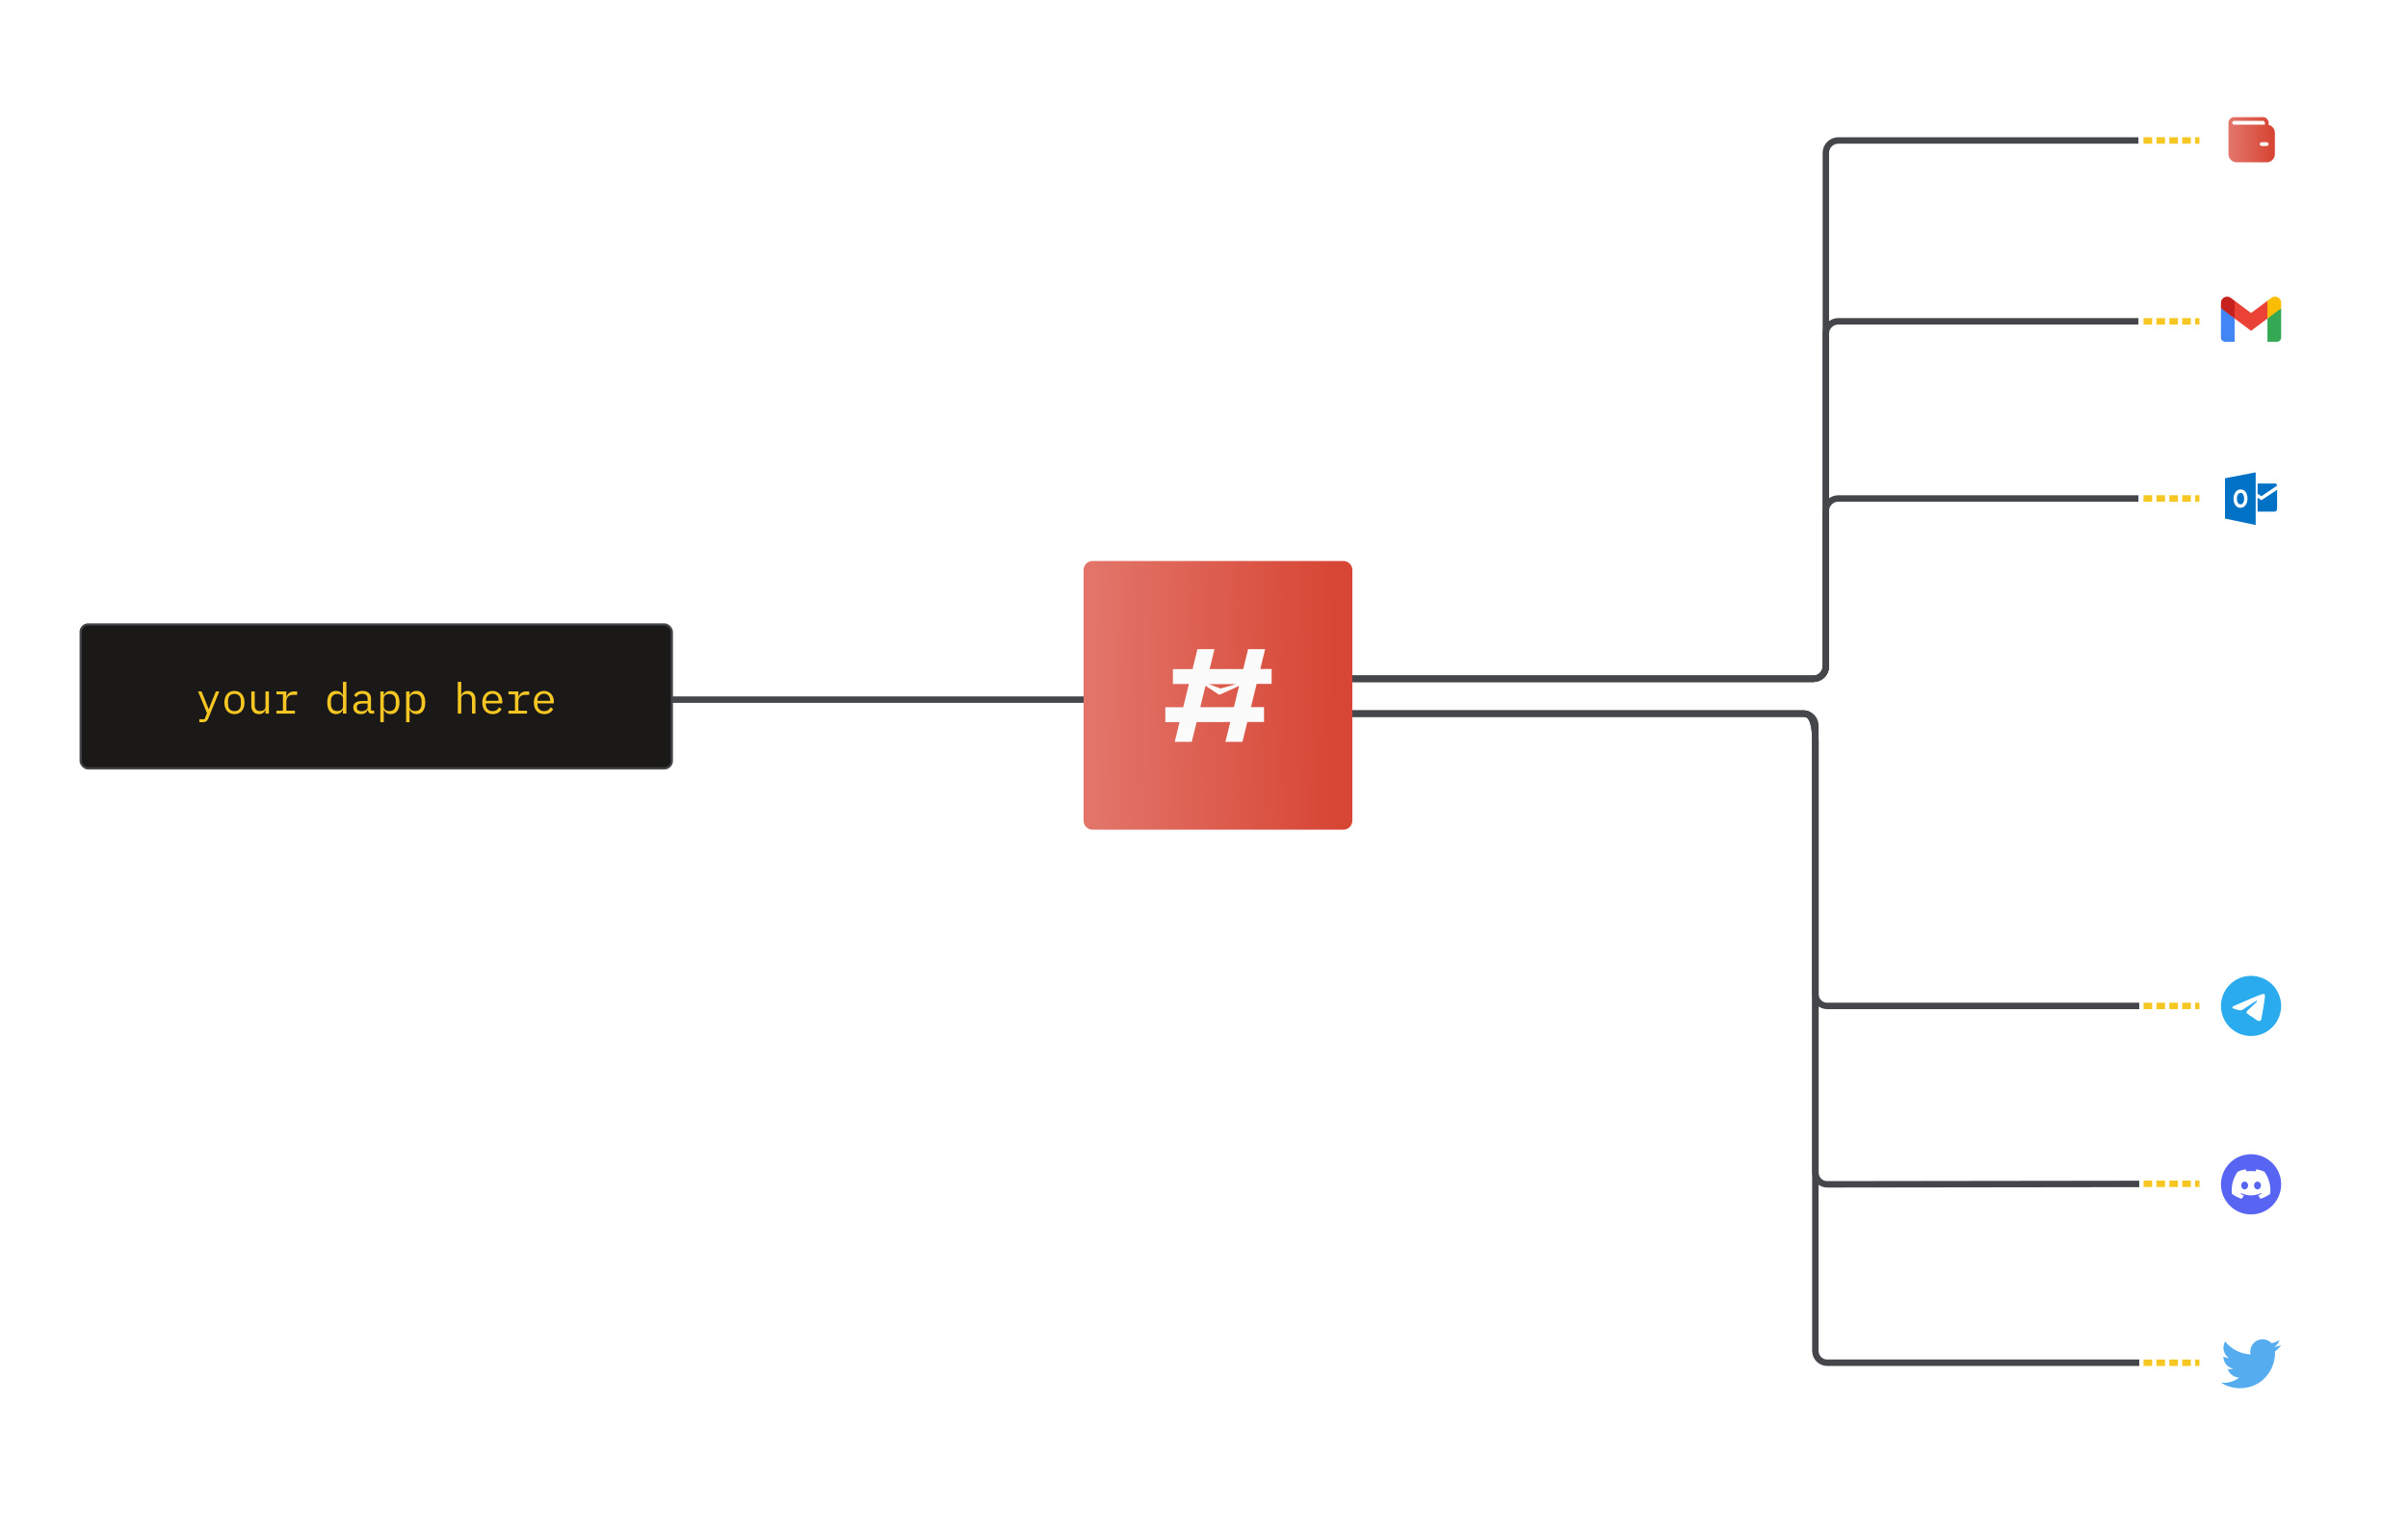 <svg viewBox="0 0 1120 713" fill="none" xmlns="http://www.w3.org/2000/svg">
<g clip-path="url(#clip0_1871_8065)">
<g filter="url(#filter0_f_1871_8065)">
<circle cx="567" cy="324" r="50" fill="url(#paint0_linear_1871_8065)"/>
</g>
<line x1="511.039" y1="325.5" x2="297.002" y2="325.5" stroke="#444649" stroke-width="3"/>
<path d="M606.258 315.799H843.43C846.617 315.799 849.232 313.202 849.232 310.037L849.233 258.927V71.112C849.233 67.945 851.846 65.349 855.033 65.349H994.621" stroke="#444649" stroke-width="3"/>
<path d="M606.258 315.799H843.43C846.617 315.799 849.232 313.202 849.232 310.036L849.231 258.927V155.24C849.231 152.073 851.844 149.477 855.031 149.477H994.621" stroke="#444649" stroke-width="3"/>
<path d="M606.258 315.799H843.43C846.617 315.799 849.232 313.202 849.232 310.037V237.678C849.232 234.512 851.846 231.915 855.033 231.915H994.621" stroke="#444649" stroke-width="3"/>
<path d="M995 468H849.836C846.795 468 844.357 465.521 844.357 462.426V337.574C844.357 334.479 841.92 332 838.879 332H571" stroke="#444649" stroke-width="3"/>
<path d="M995 550.81L849.854 551C846.811 551.002 844.37 548.527 844.37 545.439V345.116C844.357 334.474 841.92 332 838.879 332H571" stroke="#444649" stroke-width="3"/>
<path d="M995 634H849.834C846.794 634 844.357 631.527 844.357 628.442V345.11C844.357 334.473 841.92 332 838.879 332H571" stroke="#444649" stroke-width="3"/>
<path d="M624.833 261H508.167C505.866 261 504 262.866 504 265.169V381.831C504 384.134 505.866 386 508.167 386H624.833C627.134 386 629 384.134 629 381.831V265.169C629 262.866 627.134 261 624.833 261Z" fill="url(#paint1_linear_1871_8065)"/>
<path fill-rule="evenodd" clip-rule="evenodd" d="M556.949 302H564.877L562.603 311.281L578.252 311.256L580.519 302H588.447L586.183 311.243L591.452 311.235V318.161L584.486 318.172L581.839 328.977L587.913 328.968V335.894L580.141 335.906L577.877 345.151H569.949L572.21 335.919L556.562 335.944L554.306 345.151H546.379L548.631 335.956L542 335.967L542 329.041L550.328 329.027L552.975 318.222L545.539 318.234L545.539 311.308L554.673 311.293L556.949 302ZM573.908 328.99L576.327 319.116L567.532 323.082C567.26 323.205 566.943 323.179 566.694 323.014L560.701 319.046L558.259 329.015L573.908 328.99ZM562.201 318.278L567.453 320.225C567.626 320.289 567.814 320.297 567.991 320.247L574.971 318.278H562.201Z" fill="#FBFBFB"/>
<g clip-path="url(#clip1_1871_8065)">
<path d="M1047 454C1043.29 454 1039.72 455.476 1037.1 458.1C1034.48 460.726 1033 464.287 1033 468C1033 471.712 1034.48 475.275 1037.1 477.9C1039.72 480.524 1043.29 482 1047 482C1050.71 482 1054.28 480.524 1056.9 477.9C1059.52 475.275 1061 471.712 1061 468C1061 464.288 1059.52 460.725 1056.9 458.1C1054.28 455.476 1050.71 454 1047 454Z" fill="url(#paint2_linear_1871_8065)"/>
<path d="M1039.33 467.852C1043.42 466.074 1046.14 464.902 1047.5 464.335C1051.39 462.718 1052.19 462.437 1052.72 462.428C1052.84 462.426 1053.1 462.455 1053.26 462.591C1053.4 462.706 1053.44 462.861 1053.46 462.97C1053.48 463.079 1053.5 463.327 1053.48 463.521C1053.27 465.735 1052.36 471.107 1051.9 473.586C1051.7 474.635 1051.32 474.987 1050.94 475.022C1050.13 475.096 1049.51 474.484 1048.72 473.968C1047.49 473.16 1046.8 472.658 1045.6 471.87C1044.22 470.959 1045.12 470.458 1045.9 469.64C1046.11 469.426 1049.69 466.167 1049.76 465.872C1049.77 465.835 1049.78 465.697 1049.69 465.625C1049.61 465.552 1049.49 465.577 1049.41 465.596C1049.28 465.624 1047.31 466.925 1043.5 469.499C1042.94 469.883 1042.44 470.07 1041.98 470.06C1041.48 470.05 1040.52 469.778 1039.8 469.545C1038.93 469.26 1038.23 469.11 1038.29 468.626C1038.32 468.374 1038.67 468.116 1039.33 467.852Z" fill="white"/>
</g>
<g clip-path="url(#clip2_1871_8065)">
<path d="M1039.36 159.005V148.187L1036.01 145.118L1033 143.414V157.096C1033 158.152 1033.86 159.005 1034.91 159.005H1039.36Z" fill="#4285F4"/>
<path d="M1054.63 159.005H1059.09C1060.14 159.005 1061 158.149 1061 157.096V143.415L1057.59 145.365L1054.63 148.187V159.005Z" fill="#34A853"/>
<path d="M1039.36 148.187L1038.91 143.96L1039.36 139.915L1047 145.642L1054.64 139.915L1055.15 143.742L1054.64 148.187L1047 153.914L1039.36 148.187Z" fill="#EA4335"/>
<path d="M1054.63 139.914V148.187L1061 143.414V140.869C1061 138.508 1058.3 137.162 1056.41 138.578L1054.63 139.914Z" fill="#FBBC04"/>
<path d="M1033 143.414L1035.93 145.61L1039.36 148.187V139.914L1037.58 138.578C1035.69 137.162 1033 138.508 1033 140.869V143.414V143.414Z" fill="#C5221F"/>
</g>
<path d="M1050.05 224.945V229.737L1051.72 230.792C1051.78 230.805 1051.85 230.805 1051.91 230.792L1059.12 225.932C1059.11 225.696 1059.02 225.469 1058.87 225.289C1058.72 225.11 1058.51 224.988 1058.28 224.945H1050.05Z" fill="#0072C6"/>
<path d="M1050.05 231.525L1051.58 232.575C1051.65 232.618 1051.73 232.642 1051.82 232.642C1051.9 232.642 1051.98 232.618 1052.05 232.575C1051.79 232.733 1059.12 227.869 1059.12 227.869V236.677C1059.14 236.855 1059.12 237.036 1059.06 237.206C1059 237.376 1058.91 237.531 1058.78 237.66C1058.66 237.79 1058.51 237.891 1058.34 237.956C1058.17 238.021 1057.99 238.049 1057.81 238.038H1050.05L1050.05 231.525ZM1042.14 229.316C1041.88 229.314 1041.63 229.382 1041.41 229.511C1041.2 229.64 1041.02 229.826 1040.89 230.049C1040.56 230.64 1040.4 231.312 1040.43 231.99C1040.4 232.665 1040.56 233.337 1040.89 233.925C1041.02 234.139 1041.19 234.317 1041.4 234.441C1041.61 234.566 1041.86 234.633 1042.1 234.634C1042.35 234.636 1042.59 234.574 1042.8 234.453C1043.02 234.331 1043.19 234.156 1043.32 233.944C1043.65 233.359 1043.81 232.691 1043.77 232.019C1043.81 231.327 1043.66 230.637 1043.33 230.023C1043.22 229.808 1043.04 229.628 1042.83 229.503C1042.62 229.378 1042.38 229.313 1042.14 229.316Z" fill="#0072C6"/>
<path d="M1034.88 222.511V241.259L1049.15 244.25V219.75L1034.88 222.511ZM1044.43 235.055C1044.16 235.431 1043.81 235.736 1043.39 235.943C1042.98 236.151 1042.53 236.255 1042.06 236.245C1041.62 236.253 1041.17 236.153 1040.77 235.952C1040.37 235.751 1040.02 235.456 1039.75 235.092C1039.13 234.219 1038.82 233.16 1038.87 232.088C1038.81 230.962 1039.13 229.85 1039.77 228.924C1040.04 228.54 1040.4 228.229 1040.82 228.018C1041.24 227.807 1041.71 227.702 1042.17 227.713C1042.62 227.704 1043.06 227.804 1043.46 228.006C1043.86 228.207 1044.2 228.504 1044.46 228.868C1045.08 229.761 1045.38 230.832 1045.33 231.917C1045.39 233.034 1045.07 234.138 1044.43 235.055Z" fill="#0072C6"/>
<g clip-path="url(#clip3_1871_8065)">
<path d="M1061 625.784C1059.95 626.248 1058.84 626.553 1057.7 626.688C1058.89 625.977 1059.8 624.851 1060.23 623.51C1059.1 624.179 1057.87 624.651 1056.58 624.904C1055.53 623.788 1054.04 623.09 1052.39 623.09C1049.21 623.09 1046.64 625.662 1046.64 628.834C1046.64 629.285 1046.69 629.723 1046.79 630.143C1042.02 629.904 1037.78 627.617 1034.95 624.141C1034.45 624.99 1034.17 625.977 1034.17 627.029C1034.17 629.022 1035.19 630.781 1036.73 631.811C1035.81 631.782 1034.92 631.536 1034.13 631.092C1034.12 631.116 1034.12 631.14 1034.12 631.164C1034.12 633.948 1036.1 636.27 1038.73 636.797C1037.89 637.027 1037 637.061 1036.14 636.896C1036.87 639.178 1038.99 640.839 1041.5 640.885C1039.54 642.426 1037.06 643.344 1034.37 643.344C1033.91 643.344 1033.45 643.317 1033 643.264C1035.54 644.894 1038.56 645.845 1041.81 645.845C1052.37 645.845 1058.15 637.091 1058.15 629.5C1058.15 629.251 1058.14 629.004 1058.13 628.757C1059.26 627.944 1060.23 626.937 1061 625.784Z" fill="#55ACEE"/>
</g>
<rect x="37.5" y="290.5" width="275" height="67" rx="3.5" fill="#1A1918" stroke="#444649"/>
<path d="M100.395 321.68H101.995L96.875 334.26C96.755 334.553 96.621 334.807 96.475 335.02C96.328 335.247 96.155 335.427 95.955 335.56C95.755 335.707 95.515 335.813 95.235 335.88C94.955 335.96 94.621 336 94.235 336H92.715V334.64H95.115L96.275 331.8L92.115 321.68H93.755L95.495 326L97.035 329.92H97.115L98.655 326L100.395 321.68ZM109.047 332.24C108.327 332.24 107.674 332.113 107.087 331.86C106.514 331.607 106.02 331.247 105.607 330.78C105.207 330.3 104.9 329.733 104.687 329.08C104.474 328.413 104.367 327.667 104.367 326.84C104.367 326.027 104.474 325.287 104.687 324.62C104.9 323.953 105.207 323.387 105.607 322.92C106.02 322.44 106.514 322.073 107.087 321.82C107.674 321.567 108.327 321.44 109.047 321.44C109.767 321.44 110.414 321.567 110.987 321.82C111.574 322.073 112.067 322.44 112.467 322.92C112.88 323.387 113.194 323.953 113.407 324.62C113.62 325.287 113.727 326.027 113.727 326.84C113.727 327.667 113.62 328.413 113.407 329.08C113.194 329.733 112.88 330.3 112.467 330.78C112.067 331.247 111.574 331.607 110.987 331.86C110.414 332.113 109.767 332.24 109.047 332.24ZM109.047 330.86C109.94 330.86 110.66 330.593 111.207 330.06C111.754 329.527 112.027 328.7 112.027 327.58V326.1C112.027 324.98 111.754 324.153 111.207 323.62C110.66 323.087 109.94 322.82 109.047 322.82C108.154 322.82 107.434 323.087 106.887 323.62C106.34 324.153 106.067 324.98 106.067 326.1V327.58C106.067 328.7 106.34 329.527 106.887 330.06C107.434 330.593 108.154 330.86 109.047 330.86ZM123.479 330.32H123.399C123.292 330.573 123.159 330.82 122.999 331.06C122.839 331.287 122.639 331.487 122.399 331.66C122.172 331.833 121.899 331.973 121.579 332.08C121.259 332.187 120.886 332.24 120.459 332.24C119.379 332.24 118.512 331.9 117.859 331.22C117.206 330.527 116.879 329.553 116.879 328.3V321.68H118.479V328.02C118.479 328.967 118.686 329.673 119.099 330.14C119.512 330.593 120.119 330.82 120.919 330.82C121.239 330.82 121.552 330.78 121.859 330.7C122.166 330.62 122.439 330.5 122.679 330.34C122.919 330.18 123.112 329.98 123.259 329.74C123.406 329.487 123.479 329.187 123.479 328.84V321.68H125.079V332H123.479V330.32ZM128.571 330.64H131.591V323.04H128.571V321.68H133.191V324.28H133.291C133.505 323.467 133.905 322.833 134.491 322.38C135.091 321.913 135.851 321.68 136.771 321.68H138.211V323.28H136.271C135.351 323.28 134.605 323.547 134.031 324.08C133.471 324.613 133.191 325.313 133.191 326.18V330.64H137.191V332H128.571V330.64ZM159.516 330.32H159.436C158.769 331.6 157.709 332.24 156.256 332.24C154.989 332.24 153.996 331.767 153.276 330.82C152.569 329.873 152.216 328.547 152.216 326.84C152.216 325.133 152.569 323.807 153.276 322.86C153.996 321.913 154.989 321.44 156.256 321.44C157.709 321.44 158.769 322.08 159.436 323.36H159.516V317.2H161.116V332H159.516V330.32ZM156.876 330.82C157.236 330.82 157.576 330.773 157.896 330.68C158.216 330.587 158.496 330.453 158.736 330.28C158.976 330.093 159.162 329.873 159.296 329.62C159.442 329.353 159.516 329.047 159.516 328.7V324.98C159.516 324.633 159.442 324.333 159.296 324.08C159.162 323.813 158.976 323.593 158.736 323.42C158.496 323.233 158.216 323.093 157.896 323C157.576 322.907 157.236 322.86 156.876 322.86C155.942 322.86 155.216 323.147 154.696 323.72C154.189 324.28 153.936 325.027 153.936 325.96V327.72C153.936 328.653 154.189 329.407 154.696 329.98C155.216 330.54 155.942 330.82 156.876 330.82ZM172.908 332C172.281 332 171.834 331.84 171.568 331.52C171.301 331.2 171.134 330.8 171.068 330.32H170.968C170.741 330.92 170.374 331.393 169.868 331.74C169.374 332.073 168.708 332.24 167.868 332.24C166.788 332.24 165.928 331.96 165.288 331.4C164.648 330.84 164.328 330.073 164.328 329.1C164.328 328.14 164.674 327.4 165.368 326.88C166.074 326.36 167.208 326.1 168.768 326.1H170.968V325.08C170.968 324.32 170.754 323.753 170.328 323.38C169.901 322.993 169.294 322.8 168.508 322.8C167.814 322.8 167.248 322.94 166.808 323.22C166.368 323.487 166.014 323.853 165.748 324.32L164.668 323.52C164.801 323.253 164.981 322.993 165.208 322.74C165.434 322.487 165.714 322.267 166.048 322.08C166.381 321.88 166.761 321.727 167.188 321.62C167.614 321.5 168.088 321.44 168.608 321.44C169.821 321.44 170.781 321.747 171.488 322.36C172.208 322.973 172.568 323.827 172.568 324.92V330.6H174.008V332H172.908ZM168.148 330.9C168.561 330.9 168.934 330.853 169.268 330.76C169.614 330.653 169.914 330.52 170.168 330.36C170.421 330.187 170.614 329.987 170.748 329.76C170.894 329.52 170.968 329.267 170.968 329V327.3H168.768C167.808 327.3 167.108 327.433 166.668 327.7C166.228 327.967 166.008 328.353 166.008 328.86V329.28C166.008 329.813 166.194 330.22 166.568 330.5C166.954 330.767 167.481 330.9 168.148 330.9ZM176.9 321.68H178.5V323.36H178.58C179.247 322.08 180.307 321.44 181.76 321.44C183.027 321.44 184.013 321.913 184.72 322.86C185.44 323.807 185.8 325.133 185.8 326.84C185.8 328.547 185.44 329.873 184.72 330.82C184.013 331.767 183.027 332.24 181.76 332.24C180.307 332.24 179.247 331.6 178.58 330.32H178.5V336H176.9V321.68ZM181.14 330.82C182.073 330.82 182.793 330.54 183.3 329.98C183.82 329.407 184.08 328.653 184.08 327.72V325.96C184.08 325.027 183.82 324.28 183.3 323.72C182.793 323.147 182.073 322.86 181.14 322.86C180.78 322.86 180.44 322.907 180.12 323C179.8 323.093 179.52 323.233 179.28 323.42C179.04 323.593 178.847 323.813 178.7 324.08C178.567 324.333 178.5 324.633 178.5 324.98V328.7C178.5 329.047 178.567 329.353 178.7 329.62C178.847 329.873 179.04 330.093 179.28 330.28C179.52 330.453 179.8 330.587 180.12 330.68C180.44 330.773 180.78 330.82 181.14 330.82ZM188.892 321.68H190.492V323.36H190.572C191.239 322.08 192.299 321.44 193.752 321.44C195.019 321.44 196.006 321.913 196.712 322.86C197.432 323.807 197.792 325.133 197.792 326.84C197.792 328.547 197.432 329.873 196.712 330.82C196.006 331.767 195.019 332.24 193.752 332.24C192.299 332.24 191.239 331.6 190.572 330.32H190.492V336H188.892V321.68ZM193.132 330.82C194.066 330.82 194.786 330.54 195.292 329.98C195.812 329.407 196.072 328.653 196.072 327.72V325.96C196.072 325.027 195.812 324.28 195.292 323.72C194.786 323.147 194.066 322.86 193.132 322.86C192.772 322.86 192.432 322.907 192.112 323C191.792 323.093 191.512 323.233 191.272 323.42C191.032 323.593 190.839 323.813 190.692 324.08C190.559 324.333 190.492 324.633 190.492 324.98V328.7C190.492 329.047 190.559 329.353 190.692 329.62C190.839 329.873 191.032 330.093 191.272 330.28C191.512 330.453 191.792 330.587 192.112 330.68C192.432 330.773 192.772 330.82 193.132 330.82ZM212.937 317.2H214.537V323.36H214.617C214.723 323.107 214.857 322.867 215.017 322.64C215.177 322.4 215.37 322.193 215.597 322.02C215.837 321.847 216.117 321.707 216.437 321.6C216.757 321.493 217.13 321.44 217.557 321.44C218.637 321.44 219.503 321.787 220.157 322.48C220.81 323.16 221.137 324.127 221.137 325.38V332H219.537V325.66C219.537 324.713 219.33 324.013 218.917 323.56C218.503 323.093 217.897 322.86 217.097 322.86C216.777 322.86 216.463 322.9 216.157 322.98C215.85 323.06 215.577 323.18 215.337 323.34C215.097 323.5 214.903 323.707 214.757 323.96C214.61 324.213 214.537 324.507 214.537 324.84V332H212.937V317.2ZM229.149 332.24C228.402 332.24 227.729 332.113 227.129 331.86C226.542 331.607 226.035 331.247 225.609 330.78C225.195 330.3 224.875 329.733 224.649 329.08C224.422 328.413 224.309 327.673 224.309 326.86C224.309 326.033 224.422 325.287 224.649 324.62C224.889 323.953 225.215 323.387 225.629 322.92C226.042 322.44 226.535 322.073 227.109 321.82C227.695 321.567 228.342 321.44 229.049 321.44C229.742 321.44 230.369 321.567 230.929 321.82C231.502 322.073 231.989 322.427 232.389 322.88C232.789 323.32 233.095 323.847 233.309 324.46C233.522 325.073 233.629 325.747 233.629 326.48V327.24H225.989V327.72C225.989 328.173 226.062 328.593 226.209 328.98C226.355 329.367 226.562 329.7 226.829 329.98C227.109 330.26 227.442 330.48 227.829 330.64C228.229 330.787 228.669 330.86 229.149 330.86C229.842 330.86 230.442 330.7 230.949 330.38C231.455 330.06 231.842 329.62 232.109 329.06L233.289 329.86C232.982 330.553 232.469 331.127 231.749 331.58C231.042 332.02 230.175 332.24 229.149 332.24ZM229.049 322.76C228.609 322.76 228.202 322.84 227.829 323C227.455 323.16 227.129 323.38 226.849 323.66C226.582 323.94 226.369 324.273 226.209 324.66C226.062 325.033 225.989 325.447 225.989 325.9V326.04H231.909V325.82C231.909 325.367 231.835 324.953 231.689 324.58C231.555 324.207 231.362 323.887 231.109 323.62C230.869 323.34 230.569 323.127 230.209 322.98C229.862 322.833 229.475 322.76 229.049 322.76ZM236.501 330.64H239.521V323.04H236.501V321.68H241.121V324.28H241.221C241.434 323.467 241.834 322.833 242.421 322.38C243.021 321.913 243.781 321.68 244.701 321.68H246.141V323.28H244.201C243.281 323.28 242.534 323.547 241.961 324.08C241.401 324.613 241.121 325.313 241.121 326.18V330.64H245.121V332H236.501V330.64ZM253.133 332.24C252.386 332.24 251.713 332.113 251.113 331.86C250.526 331.607 250.02 331.247 249.593 330.78C249.18 330.3 248.86 329.733 248.633 329.08C248.406 328.413 248.293 327.673 248.293 326.86C248.293 326.033 248.406 325.287 248.633 324.62C248.873 323.953 249.2 323.387 249.613 322.92C250.026 322.44 250.52 322.073 251.093 321.82C251.68 321.567 252.326 321.44 253.033 321.44C253.726 321.44 254.353 321.567 254.913 321.82C255.486 322.073 255.973 322.427 256.373 322.88C256.773 323.32 257.08 323.847 257.293 324.46C257.506 325.073 257.613 325.747 257.613 326.48V327.24H249.973V327.72C249.973 328.173 250.046 328.593 250.193 328.98C250.34 329.367 250.546 329.7 250.813 329.98C251.093 330.26 251.426 330.48 251.813 330.64C252.213 330.787 252.653 330.86 253.133 330.86C253.826 330.86 254.426 330.7 254.933 330.38C255.44 330.06 255.826 329.62 256.093 329.06L257.273 329.86C256.966 330.553 256.453 331.127 255.733 331.58C255.026 332.02 254.16 332.24 253.133 332.24ZM253.033 322.76C252.593 322.76 252.186 322.84 251.813 323C251.44 323.16 251.113 323.38 250.833 323.66C250.566 323.94 250.353 324.273 250.193 324.66C250.046 325.033 249.973 325.447 249.973 325.9V326.04H255.893V325.82C255.893 325.367 255.82 324.953 255.673 324.58C255.54 324.207 255.346 323.887 255.093 323.62C254.853 323.34 254.553 323.127 254.193 322.98C253.846 322.833 253.46 322.76 253.033 322.76Z" fill="#F6C723"/>
<line x1="997" y1="468" x2="1023" y2="468" stroke="#F6C723" stroke-width="3" stroke-dasharray="4 2"/>
<line x1="997" y1="231.9" x2="1023" y2="231.9" stroke="#F6C723" stroke-width="3" stroke-dasharray="4 2"/>
<line x1="997" y1="149.5" x2="1023" y2="149.5" stroke="#F6C723" stroke-width="3" stroke-dasharray="4 2"/>
<line x1="997" y1="65.35" x2="1023" y2="65.35" stroke="#F6C723" stroke-width="3" stroke-dasharray="4 2"/>
<line x1="997" y1="550.75" x2="1023" y2="550.75" stroke="#F6C723" stroke-width="3" stroke-dasharray="4 2"/>
<line x1="997" y1="634" x2="1023" y2="634" stroke="#F6C723" stroke-width="3" stroke-dasharray="4 2"/>
<circle cx="1047" cy="551" r="14" fill="#5865F2"/>
<path d="M1053.24 545.137C1052.07 544.602 1050.84 544.22 1049.57 544.001C1049.56 543.999 1049.55 544 1049.54 544.005C1049.53 544.01 1049.52 544.019 1049.52 544.029C1049.36 544.31 1049.18 544.677 1049.06 544.966C1047.68 544.759 1046.3 544.759 1044.94 544.966C1044.82 544.671 1044.64 544.31 1044.48 544.029C1044.47 544.019 1044.47 544.011 1044.46 544.006C1044.44 544.001 1044.43 543.999 1044.42 544.001C1043.16 544.219 1041.92 544.601 1040.76 545.137C1040.75 545.142 1040.74 545.149 1040.73 545.158C1038.4 548.644 1037.76 552.045 1038.07 555.403C1038.08 555.412 1038.08 555.42 1038.08 555.427C1038.09 555.434 1038.09 555.44 1038.1 555.445C1039.64 556.576 1041.13 557.263 1042.59 557.718C1042.6 557.721 1042.62 557.721 1042.63 557.717C1042.64 557.713 1042.65 557.706 1042.66 557.697C1043 557.224 1043.31 556.725 1043.58 556.201C1043.58 556.194 1043.58 556.186 1043.58 556.178C1043.58 556.17 1043.58 556.162 1043.58 556.155C1043.57 556.147 1043.57 556.14 1043.56 556.135C1043.56 556.129 1043.55 556.125 1043.54 556.122C1043.05 555.936 1042.59 555.71 1042.14 555.453C1042.13 555.448 1042.12 555.441 1042.12 555.433C1042.11 555.425 1042.11 555.416 1042.11 555.406C1042.11 555.397 1042.11 555.387 1042.12 555.379C1042.12 555.37 1042.13 555.363 1042.13 555.357C1042.23 555.286 1042.32 555.213 1042.41 555.138C1042.42 555.132 1042.43 555.128 1042.44 555.126C1042.45 555.125 1042.46 555.126 1042.47 555.13C1045.42 556.475 1048.61 556.475 1051.52 555.13C1051.53 555.126 1051.54 555.124 1051.55 555.126C1051.56 555.127 1051.57 555.131 1051.58 555.138C1051.67 555.213 1051.76 555.286 1051.86 555.357C1051.86 555.363 1051.87 555.37 1051.87 555.379C1051.88 555.387 1051.88 555.397 1051.88 555.406C1051.88 555.416 1051.88 555.425 1051.87 555.433C1051.87 555.441 1051.86 555.448 1051.85 555.453C1051.4 555.715 1050.93 555.938 1050.45 556.121C1050.44 556.124 1050.43 556.128 1050.43 556.134C1050.42 556.14 1050.42 556.147 1050.41 556.154C1050.41 556.162 1050.41 556.17 1050.41 556.178C1050.41 556.186 1050.41 556.194 1050.42 556.201C1050.68 556.721 1050.99 557.221 1051.33 557.696C1051.34 557.706 1051.35 557.713 1051.36 557.717C1051.37 557.721 1051.39 557.721 1051.4 557.718C1052.87 557.263 1054.36 556.576 1055.9 555.445C1055.91 555.441 1055.91 555.434 1055.92 555.427C1055.92 555.42 1055.92 555.412 1055.92 555.404C1056.3 551.521 1055.29 548.149 1053.26 545.159C1053.26 545.149 1053.25 545.141 1053.24 545.137ZM1044.02 553.358C1043.13 553.358 1042.4 552.544 1042.4 551.544C1042.4 550.544 1043.11 549.73 1044.02 549.73C1044.92 549.73 1045.65 550.551 1045.63 551.544C1045.63 552.544 1044.92 553.358 1044.02 553.358ZM1050 553.358C1049.11 553.358 1048.38 552.544 1048.38 551.544C1048.38 550.544 1049.09 549.73 1050 549.73C1050.9 549.73 1051.63 550.551 1051.61 551.544C1051.61 552.544 1050.9 553.358 1050 553.358Z" fill="white"/>
<path d="M1036.5 56.833V71.708C1036.5 73.802 1038.2 75.5 1040.29 75.5H1054.29C1056.39 75.5 1058.08 73.802 1058.08 71.708V61.792C1058.08 59.999 1056.84 58.496 1055.17 58.102V57.125C1055.17 55.675 1053.99 54.5 1052.54 54.5H1039.13C1037.77 54.5 1036.66 55.521 1036.52 56.833H1036.5ZM1039.13 58C1038.64 58 1038.25 57.608 1038.25 57.125C1038.25 56.642 1038.64 56.25 1039.13 56.25H1052.54C1053.02 56.25 1053.42 56.642 1053.42 57.125V58H1039.13ZM1051.96 66.167H1054.29C1054.77 66.167 1055.17 66.558 1055.17 67.042C1055.17 67.525 1054.77 67.917 1054.29 67.917H1051.96C1051.48 67.917 1051.08 67.525 1051.08 67.042C1051.08 66.558 1051.48 66.167 1051.96 66.167Z" fill="url(#paint3_linear_1871_8065)"/>
</g>
<defs>
<filter id="filter0_f_1871_8065" x="392" y="149" width="350" height="350" filterUnits="userSpaceOnUse" color-interpolation-filters="sRGB">
<feFlood flood-opacity="0" result="BackgroundImageFix"/>
<feBlend mode="normal" in="SourceGraphic" in2="BackgroundImageFix" result="shape"/>
<feGaussianBlur stdDeviation="62.5" result="effect1_foregroundBlur_1871_8065"/>
</filter>
<linearGradient id="paint0_linear_1871_8065" x1="521.763" y1="329.357" x2="610.651" y2="328.454" gradientUnits="userSpaceOnUse">
<stop stop-color="#E27469"/>
<stop offset="1" stop-color="#D74634"/>
</linearGradient>
<linearGradient id="paint1_linear_1871_8065" x1="509.954" y1="330.197" x2="621.064" y2="329.068" gradientUnits="userSpaceOnUse">
<stop stop-color="#E27469"/>
<stop offset="1" stop-color="#D74634"/>
</linearGradient>
<linearGradient id="paint2_linear_1871_8065" x1="2433" y1="454" x2="2433" y2="3254" gradientUnits="userSpaceOnUse">
<stop stop-color="#2AABEE"/>
<stop offset="1" stop-color="#229ED9"/>
</linearGradient>
<linearGradient id="paint3_linear_1871_8065" x1="1037.53" y1="66.125" x2="1056.71" y2="65.925" gradientUnits="userSpaceOnUse">
<stop stop-color="#E27469"/>
<stop offset="1" stop-color="#D74634"/>
</linearGradient>
<clipPath id="clip0_1871_8065">
<rect width="1120" height="713" fill="white"/>
</clipPath>
<clipPath id="clip1_1871_8065">
<rect width="28" height="28" fill="white" transform="translate(1033 454)"/>
</clipPath>
<clipPath id="clip2_1871_8065">
<rect width="28" height="21.109" fill="white" transform="translate(1033 138)"/>
</clipPath>
<clipPath id="clip3_1871_8065">
<rect width="28" height="22.859" fill="white" transform="translate(1033 623)"/>
</clipPath>
</defs>
</svg>

